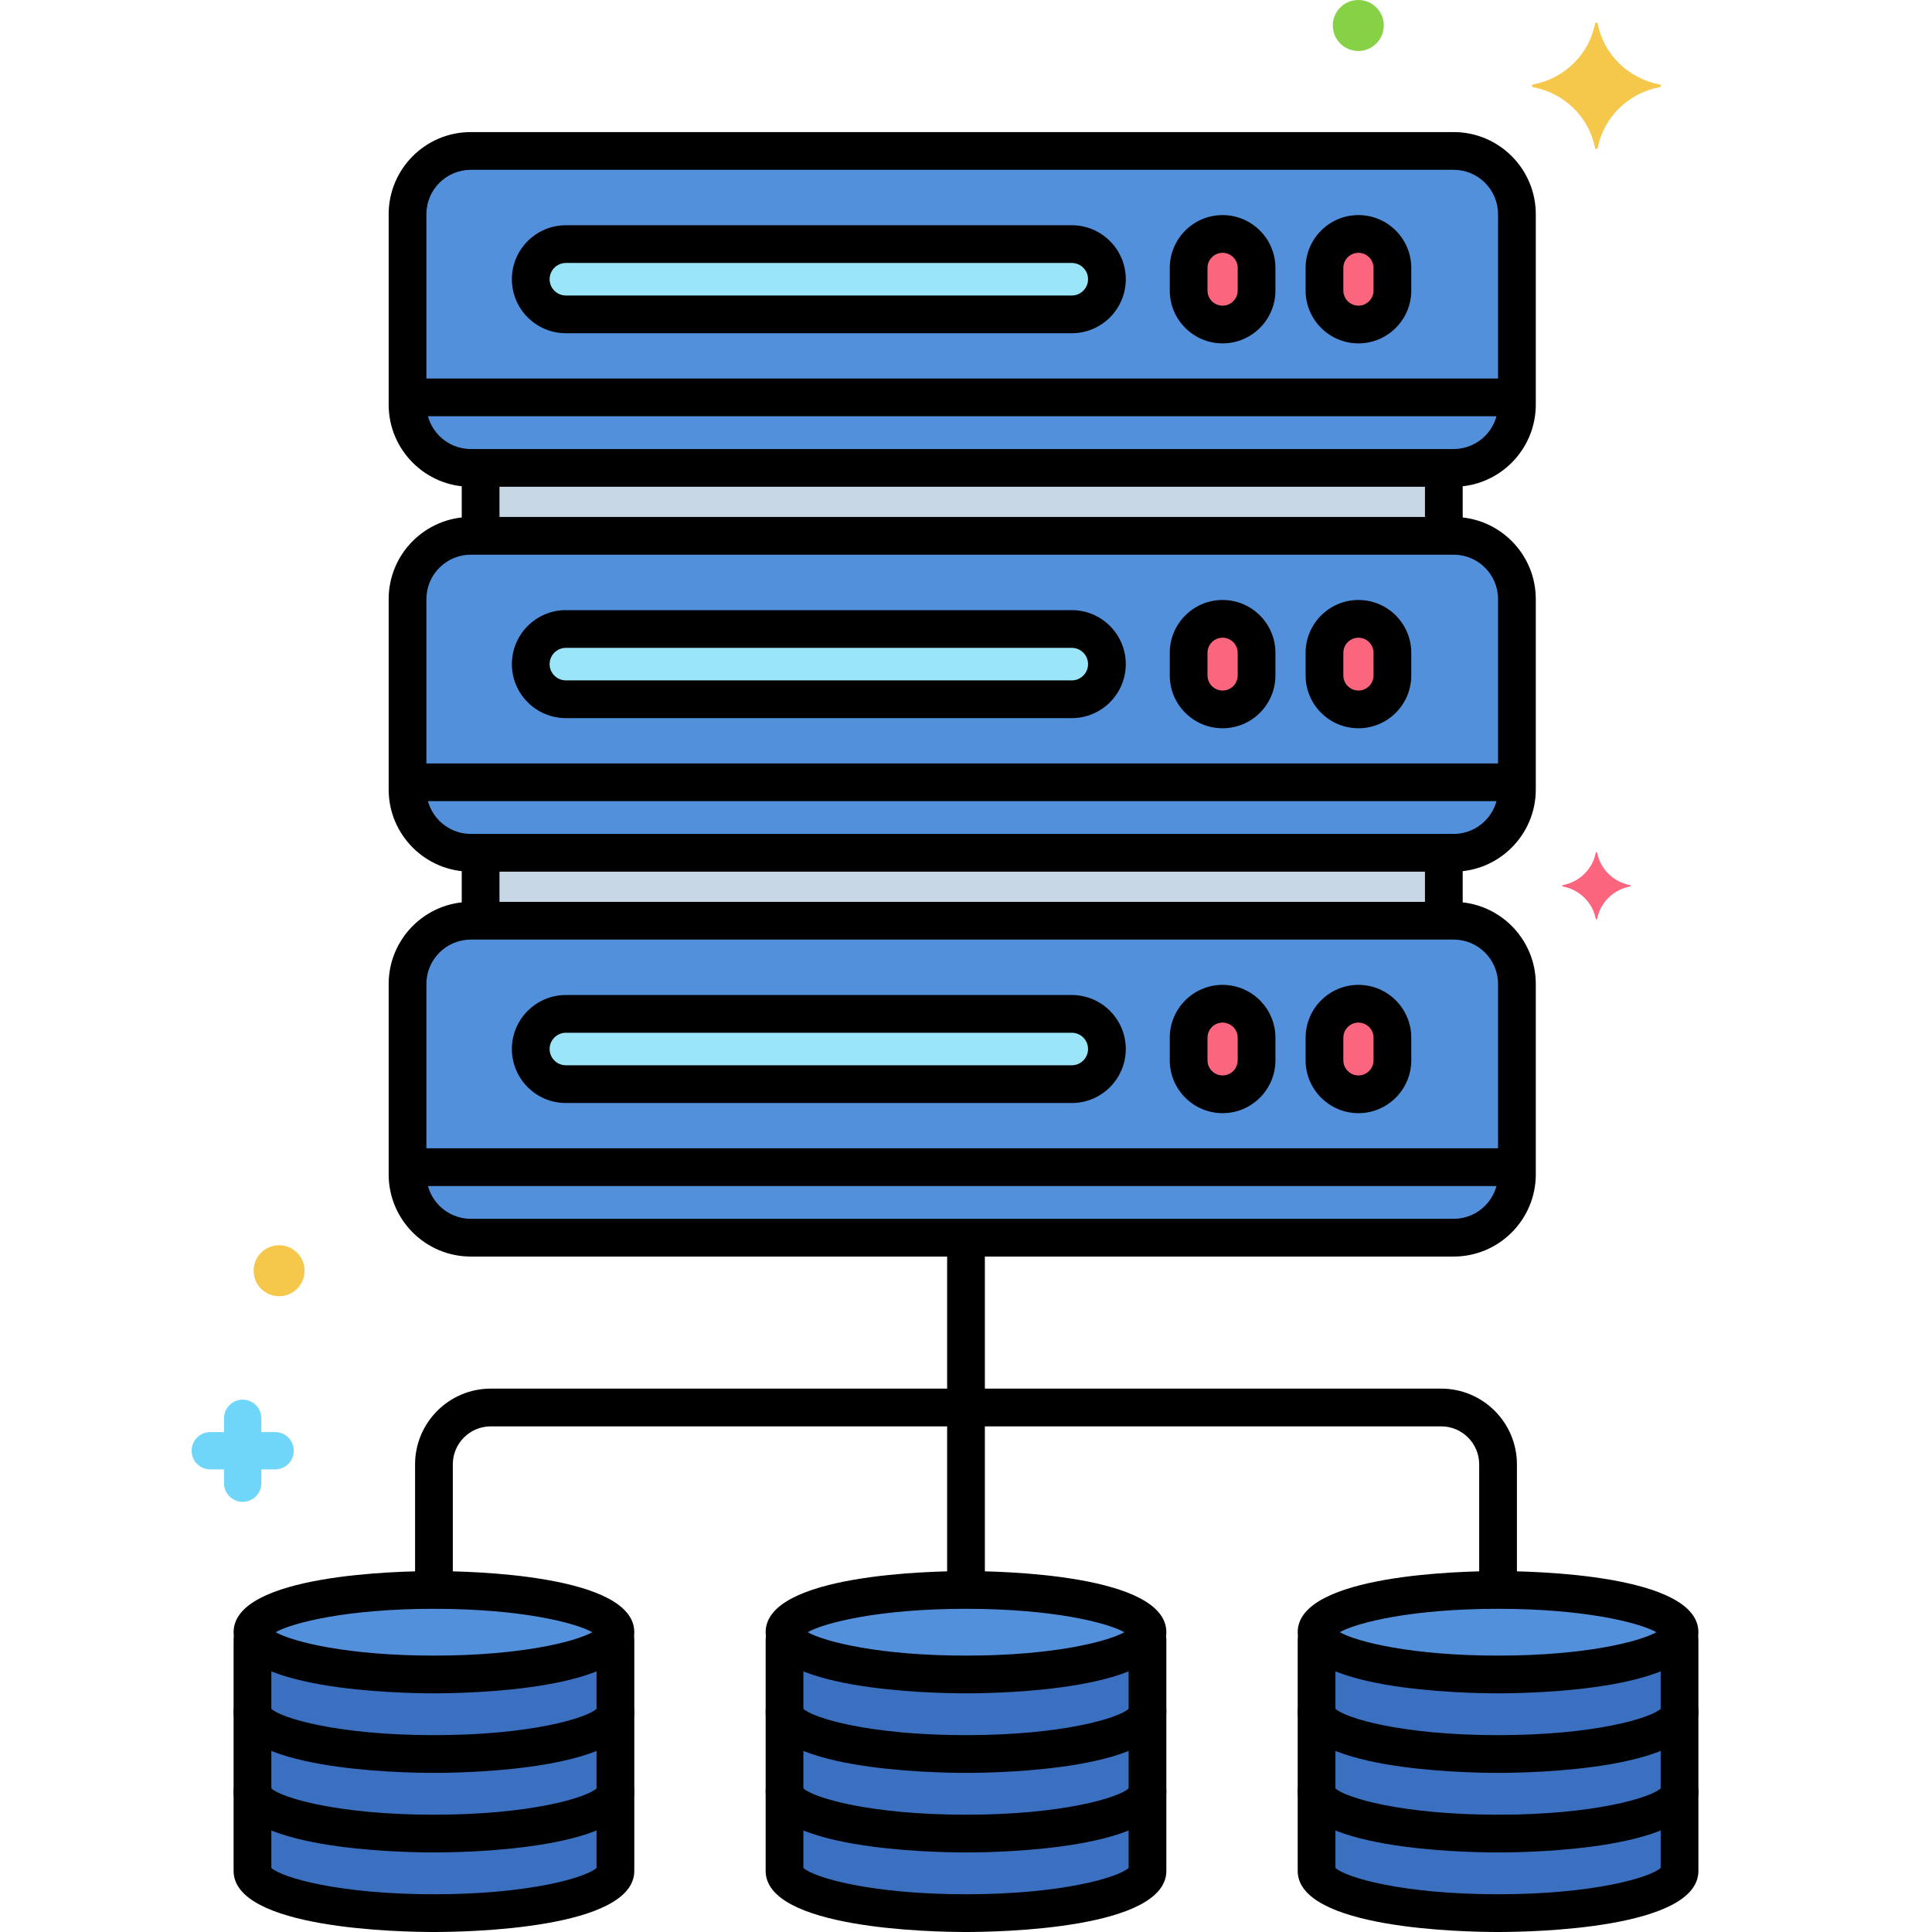 <svg enable-background="new 0 0 256 256" height="512" viewBox="0 0 256 256" width="512" xmlns="http://www.w3.org/2000/svg"><g id="Layer_40"><g><g><g><path d="m192.618 20h-130.236c-4.61 0-8.382 3.772-8.382 8.381v25.237c0 4.61 3.772 8.382 8.382 8.382h130.237c4.61 0 8.382-3.772 8.382-8.382v-25.237c-.001-4.609-3.773-8.381-8.383-8.381z" fill="#5290db"/></g></g><g><g><path d="m192.618 122h-130.236c-4.61 0-8.382 3.772-8.382 8.381v25.237c0 4.61 3.772 8.382 8.382 8.382h130.237c4.61 0 8.382-3.772 8.382-8.382v-25.237c-.001-4.609-3.773-8.381-8.383-8.381z" fill="#5290db"/></g></g><g><g><path d="m192.618 71h-130.236c-4.61 0-8.382 3.772-8.382 8.381v25.237c0 4.61 3.772 8.382 8.382 8.382h130.237c4.61 0 8.382-3.772 8.382-8.382v-25.237c-.001-4.609-3.773-8.381-8.383-8.381z" fill="#5290db"/></g></g><g><g><g><path d="m142.017 41.655h-67.034c-2.571 0-4.655-2.084-4.655-4.655s2.084-4.655 4.655-4.655h67.034c2.571 0 4.655 2.084 4.655 4.655s-2.083 4.655-4.655 4.655z" fill="#9be5f9"/></g></g></g><g><g><path d="m162 31c-2.475 0-4.5 2.025-4.5 4.5v3c0 2.475 2.025 4.5 4.5 4.5s4.5-2.025 4.5-4.5v-3c0-2.475-2.025-4.5-4.5-4.5z" fill="#fc657e"/></g></g><g><g><path d="m180 31c-2.475 0-4.5 2.025-4.5 4.5v3c0 2.475 2.025 4.5 4.5 4.5s4.5-2.025 4.5-4.5v-3c0-2.475-2.025-4.5-4.5-4.5z" fill="#fc657e"/></g></g><g><g><g><path d="m142.017 143.655h-67.034c-2.571 0-4.655-2.084-4.655-4.655s2.084-4.655 4.655-4.655h67.034c2.571 0 4.655 2.084 4.655 4.655s-2.083 4.655-4.655 4.655z" fill="#9be5f9"/></g></g></g><g><g><path d="m162 133c-2.475 0-4.5 2.025-4.5 4.5v3c0 2.475 2.025 4.5 4.5 4.5s4.5-2.025 4.5-4.5v-3c0-2.475-2.025-4.5-4.5-4.5z" fill="#fc657e"/></g></g><g><g><path d="m180 133c-2.475 0-4.5 2.025-4.5 4.5v3c0 2.475 2.025 4.5 4.5 4.5s4.5-2.025 4.5-4.5v-3c0-2.475-2.025-4.5-4.5-4.5z" fill="#fc657e"/></g></g><g><g><g><path d="m142.017 92.655h-67.034c-2.571 0-4.655-2.084-4.655-4.655s2.084-4.655 4.655-4.655h67.034c2.571 0 4.655 2.084 4.655 4.655s-2.083 4.655-4.655 4.655z" fill="#9be5f9"/></g></g></g><g><g><path d="m162 82c-2.475 0-4.5 2.025-4.5 4.5v3c0 2.475 2.025 4.5 4.5 4.5s4.5-2.025 4.5-4.5v-3c0-2.475-2.025-4.5-4.5-4.5z" fill="#fc657e"/></g></g><g><g><path d="m180 82c-2.475 0-4.5 2.025-4.5 4.5v3c0 2.475 2.025 4.5 4.5 4.5s4.5-2.025 4.5-4.5v-3c0-2.475-2.025-4.5-4.5-4.5z" fill="#fc657e"/></g></g><g><g><path d="m63.683 113h127.633v9h-127.633z" fill="#c7d7e5"/></g></g><g><g><path d="m63.683 62h127.633v9h-127.633z" fill="#c7d7e5"/></g></g><g><g><path d="m219.918 11.551c-4.149.773-7.419 3.976-8.208 8.041-.04.204-.325.204-.364 0-.789-4.065-4.059-7.268-8.208-8.041-.208-.039-.208-.318 0-.357 4.149-.773 7.419-3.976 8.208-8.041.04-.204.325-.204.364 0 .789 4.065 4.059 7.268 8.208 8.041.208.039.208.318 0 .357z" fill="#f5c84c"/></g></g><g><g><path d="m215.991 117.467c-2.203.41-3.939 2.111-4.357 4.269-.021.108-.172.108-.193 0-.419-2.158-2.155-3.858-4.357-4.269-.111-.021-.111-.169 0-.189 2.203-.41 3.939-2.111 4.357-4.269.021-.108.172-.108.193 0 .419 2.158 2.155 3.858 4.357 4.269.111.021.111.169 0 .189z" fill="#fc657e"/></g></g><g><g><circle cx="179.981" cy="3.377" fill="#87d147" r="3.377"/></g></g><g><g><circle cx="36.981" cy="168.377" fill="#f5c84c" r="3.377"/></g></g><g><g><path d="m36.454 189.758h-1.824v-1.824c0-1.366-1.107-2.473-2.473-2.473s-2.473 1.107-2.473 2.473v1.824h-1.824c-1.366 0-2.473 1.107-2.473 2.473s1.107 2.473 2.473 2.473h1.824v1.824c0 1.366 1.107 2.473 2.473 2.473s2.473-1.107 2.473-2.473v-1.824h1.824c1.366 0 2.473-1.107 2.473-2.473s-1.108-2.473-2.473-2.473z" fill="#70d6f9"/></g></g><g><g><ellipse cx="57.5" cy="216.276" fill="#5290db" rx="24.047" ry="5.6"/></g></g><g><g><path d="m57.5 221.876c-13.281 0-24.047-2.507-24.047-5.6v31.624c0 3.093 10.766 5.6 24.047 5.6s24.047-2.507 24.047-5.6v-31.624c0 3.093-10.766 5.6-24.047 5.6z" fill="#3a70bf"/></g></g><g><g><path d="m57.5 224.376c-4.433 0-26.547-.391-26.547-8.1s22.114-8.1 26.547-8.1 26.547.391 26.547 8.1-22.114 8.1-26.547 8.1zm-20.984-8.1c2.306 1.281 9.518 3.1 20.984 3.1s18.679-1.819 20.984-3.1c-2.306-1.281-9.518-3.1-20.984-3.1s-18.679 1.82-20.984 3.1zm42.672.531h.01z"/></g></g><g><g><path d="m57.5 256c-4.433 0-26.547-.391-26.547-8.1v-30.624c0-1.381 1.119-2.5 2.5-2.5s2.5 1.119 2.5 2.5v30.242c1.404 1.262 8.88 3.482 21.547 3.482s20.143-2.22 21.547-3.482v-30.242c0-1.381 1.119-2.5 2.5-2.5s2.5 1.119 2.5 2.5v30.624c0 7.709-22.114 8.1-26.547 8.1z"/></g></g><g><g><path d="m57.5 234.917c-4.433 0-26.547-.391-26.547-8.1 0-1.381 1.119-2.5 2.5-2.5 1.24 0 2.269.903 2.466 2.087 1.313 1.255 8.808 3.513 21.581 3.513s20.268-2.258 21.581-3.513c.197-1.184 1.226-2.087 2.466-2.087 1.381 0 2.5 1.119 2.5 2.5 0 7.71-22.114 8.1-26.547 8.1zm21.547-8.102v.001s0 0 0-.001zm-43.094 0v.001s0 0 0-.001z"/></g></g><g><g><path d="m57.5 245.459c-4.433 0-26.547-.391-26.547-8.1 0-1.381 1.119-2.5 2.5-2.5 1.24 0 2.269.903 2.466 2.087 1.313 1.255 8.808 3.513 21.581 3.513s20.268-2.258 21.581-3.513c.197-1.184 1.226-2.087 2.466-2.087 1.381 0 2.5 1.119 2.5 2.5 0 7.709-22.114 8.1-26.547 8.1zm21.547-8.102v.002c0-.001 0-.002 0-.002zm-43.094 0v.002c0-.001 0-.002 0-.002z"/></g></g><g><g><ellipse cx="128" cy="216.276" fill="#5290db" rx="24.047" ry="5.6"/></g></g><g><g><path d="m128 221.876c-13.281 0-24.047-2.507-24.047-5.6v31.624c0 3.093 10.766 5.6 24.047 5.6s24.047-2.507 24.047-5.6v-31.624c0 3.093-10.766 5.6-24.047 5.6z" fill="#3a70bf"/></g></g><g><g><path d="m128 224.376c-4.433 0-26.547-.391-26.547-8.1s22.114-8.1 26.547-8.1 26.547.391 26.547 8.1-22.114 8.1-26.547 8.1zm-20.984-8.1c2.306 1.281 9.518 3.1 20.984 3.1s18.679-1.819 20.984-3.1c-2.306-1.281-9.518-3.1-20.984-3.1s-18.679 1.82-20.984 3.1zm42.672.531h.01z"/></g></g><g><g><path d="m128 256c-4.433 0-26.547-.391-26.547-8.1v-30.624c0-1.381 1.119-2.5 2.5-2.5s2.5 1.119 2.5 2.5v30.242c1.404 1.262 8.88 3.482 21.547 3.482s20.143-2.22 21.547-3.482v-30.242c0-1.381 1.119-2.5 2.5-2.5s2.5 1.119 2.5 2.5v30.624c0 7.709-22.114 8.1-26.547 8.1z"/></g></g><g><g><path d="m128 234.917c-4.433 0-26.547-.391-26.547-8.1 0-1.381 1.119-2.5 2.5-2.5 1.24 0 2.269.903 2.466 2.087 1.313 1.255 8.808 3.513 21.581 3.513s20.268-2.258 21.581-3.513c.197-1.184 1.226-2.087 2.466-2.087 1.381 0 2.5 1.119 2.5 2.5 0 7.71-22.114 8.1-26.547 8.1zm21.547-8.102v.001s0 0 0-.001zm-43.094 0v.001s0 0 0-.001z"/></g></g><g><g><path d="m128 245.459c-4.433 0-26.547-.391-26.547-8.1 0-1.381 1.119-2.5 2.5-2.5 1.24 0 2.269.903 2.466 2.087 1.313 1.255 8.808 3.513 21.581 3.513s20.268-2.258 21.581-3.513c.197-1.184 1.226-2.087 2.466-2.087 1.381 0 2.5 1.119 2.5 2.5 0 7.709-22.114 8.1-26.547 8.1zm21.547-8.102v.002c0-.001 0-.002 0-.002zm-43.094 0v.002c0-.001 0-.002 0-.002z"/></g></g><g><g><ellipse cx="198.5" cy="216.276" fill="#5290db" rx="24.047" ry="5.6"/></g></g><g><g><path d="m198.5 221.876c-13.281 0-24.047-2.507-24.047-5.6v31.624c0 3.093 10.766 5.6 24.047 5.6s24.047-2.507 24.047-5.6v-31.624c0 3.093-10.766 5.6-24.047 5.6z" fill="#3a70bf"/></g></g><g><g><path d="m198.5 224.376c-4.433 0-26.547-.391-26.547-8.1s22.114-8.1 26.547-8.1 26.547.391 26.547 8.1-22.114 8.1-26.547 8.1zm-20.984-8.1c2.306 1.281 9.518 3.1 20.984 3.1s18.679-1.819 20.984-3.1c-2.306-1.281-9.518-3.1-20.984-3.1s-18.679 1.82-20.984 3.1zm42.672.531h.01z"/></g></g><g><g><path d="m198.5 256c-4.433 0-26.547-.391-26.547-8.1v-30.624c0-1.381 1.119-2.5 2.5-2.5s2.5 1.119 2.5 2.5v30.242c1.404 1.262 8.88 3.482 21.547 3.482s20.143-2.22 21.547-3.482v-30.242c0-1.381 1.119-2.5 2.5-2.5s2.5 1.119 2.5 2.5v30.624c0 7.709-22.114 8.1-26.547 8.1z"/></g></g><g><g><path d="m198.5 234.917c-4.433 0-26.547-.391-26.547-8.1 0-1.381 1.119-2.5 2.5-2.5 1.24 0 2.269.903 2.466 2.087 1.313 1.255 8.808 3.513 21.581 3.513s20.268-2.258 21.581-3.513c.197-1.184 1.226-2.087 2.466-2.087 1.381 0 2.5 1.119 2.5 2.5 0 7.71-22.114 8.1-26.547 8.1zm21.547-8.102v.001s0 0 0-.001zm-43.094 0v.001s0 0 0-.001z"/></g></g><g><g><path d="m198.5 245.459c-4.433 0-26.547-.391-26.547-8.1 0-1.381 1.119-2.5 2.5-2.5 1.24 0 2.269.903 2.466 2.087 1.313 1.255 8.808 3.513 21.581 3.513s20.268-2.258 21.581-3.513c.197-1.184 1.226-2.087 2.466-2.087 1.381 0 2.5 1.119 2.5 2.5 0 7.709-22.114 8.1-26.547 8.1zm21.547-8.102v.002c0-.001 0-.002 0-.002zm-43.094 0v.002c0-.001 0-.002 0-.002z"/></g></g><g><g><path d="m192.618 64.5h-130.236c-6 0-10.882-4.881-10.882-10.881v-25.238c0-6 4.882-10.881 10.882-10.881h130.236c6 0 10.882 4.881 10.882 10.881v25.237c0 6.001-4.882 10.882-10.882 10.882zm-130.236-42c-3.243 0-5.882 2.638-5.882 5.881v25.237c0 3.243 2.639 5.881 5.882 5.881h130.236c3.243 0 5.882-2.638 5.882-5.881v-25.237c0-3.243-2.639-5.881-5.882-5.881z"/></g></g><g><g><path d="m192.618 166.5h-130.236c-6 0-10.882-4.881-10.882-10.881v-25.237c0-6 4.882-10.881 10.882-10.881h130.236c6 0 10.882 4.881 10.882 10.881v25.237c0 6-4.882 10.881-10.882 10.881zm-130.236-42c-3.243 0-5.882 2.638-5.882 5.881v25.237c0 3.243 2.639 5.881 5.882 5.881h130.236c3.243 0 5.882-2.638 5.882-5.881v-25.237c0-3.243-2.639-5.881-5.882-5.881z"/></g></g><g><g><path d="m192.618 115.5h-130.236c-6 0-10.882-4.881-10.882-10.881v-25.238c0-6 4.882-10.881 10.882-10.881h130.236c6 0 10.882 4.881 10.882 10.881v25.237c0 6.001-4.882 10.882-10.882 10.882zm-130.236-42c-3.243 0-5.882 2.638-5.882 5.881v25.237c0 3.243 2.639 5.881 5.882 5.881h130.236c3.243 0 5.882-2.638 5.882-5.881v-25.237c0-3.243-2.639-5.881-5.882-5.881z"/></g></g><g><g><path d="m128 212c-1.381 0-2.5-1.119-2.5-2.5v-44c0-1.381 1.119-2.5 2.5-2.5s2.5 1.119 2.5 2.5v44c0 1.381-1.119 2.5-2.5 2.5z"/></g></g><g><g><path d="m198.5 213c-1.381 0-2.5-1.119-2.5-2.5v-16.466c0-2.776-2.259-5.034-5.034-5.034h-125.932c-2.775 0-5.034 2.258-5.034 5.034v16.466c0 1.381-1.119 2.5-2.5 2.5s-2.5-1.119-2.5-2.5v-16.466c0-5.533 4.501-10.034 10.034-10.034h125.932c5.533 0 10.034 4.501 10.034 10.034v16.466c0 1.381-1.119 2.5-2.5 2.5z"/></g></g><g><g><g><path d="m142.018 44.155h-67.036c-3.945 0-7.155-3.21-7.155-7.155s3.21-7.155 7.155-7.155h67.035c3.945 0 7.155 3.21 7.155 7.155s-3.209 7.155-7.154 7.155zm-67.036-9.31c-1.188 0-2.155.967-2.155 2.155s.967 2.155 2.155 2.155h67.035c1.188 0 2.155-.967 2.155-2.155s-.967-2.155-2.155-2.155z"/></g></g></g><g><g><path d="m162 45.5c-3.859 0-7-3.14-7-7v-3c0-3.86 3.141-7 7-7s7 3.14 7 7v3c0 3.86-3.141 7-7 7zm0-12c-1.103 0-2 .897-2 2v3c0 1.103.897 2 2 2s2-.897 2-2v-3c0-1.103-.897-2-2-2z"/></g></g><g><g><path d="m180 45.5c-3.859 0-7-3.14-7-7v-3c0-3.86 3.141-7 7-7s7 3.14 7 7v3c0 3.86-3.141 7-7 7zm0-12c-1.103 0-2 .897-2 2v3c0 1.103.897 2 2 2s2-.897 2-2v-3c0-1.103-.897-2-2-2z"/></g></g><g><g><g><path d="m142.018 146.155h-67.036c-3.945 0-7.155-3.21-7.155-7.155s3.21-7.155 7.155-7.155h67.035c3.945 0 7.155 3.21 7.155 7.155s-3.209 7.155-7.154 7.155zm-67.036-9.31c-1.188 0-2.155.967-2.155 2.155s.967 2.155 2.155 2.155h67.035c1.188 0 2.155-.967 2.155-2.155s-.967-2.155-2.155-2.155z"/></g></g></g><g><g><path d="m162 147.5c-3.859 0-7-3.14-7-7v-3c0-3.86 3.141-7 7-7s7 3.14 7 7v3c0 3.86-3.141 7-7 7zm0-12c-1.103 0-2 .897-2 2v3c0 1.103.897 2 2 2s2-.897 2-2v-3c0-1.103-.897-2-2-2z"/></g></g><g><g><path d="m180 147.5c-3.859 0-7-3.14-7-7v-3c0-3.86 3.141-7 7-7s7 3.14 7 7v3c0 3.86-3.141 7-7 7zm0-12c-1.103 0-2 .897-2 2v3c0 1.103.897 2 2 2s2-.897 2-2v-3c0-1.103-.897-2-2-2z"/></g></g><g><g><g><path d="m142.018 95.155h-67.036c-3.945 0-7.155-3.21-7.155-7.155s3.21-7.155 7.155-7.155h67.035c3.945 0 7.155 3.21 7.155 7.155s-3.209 7.155-7.154 7.155zm-67.036-9.31c-1.188 0-2.155.967-2.155 2.155s.967 2.155 2.155 2.155h67.035c1.188 0 2.155-.967 2.155-2.155s-.967-2.155-2.155-2.155z"/></g></g></g><g><g><path d="m162 96.5c-3.859 0-7-3.14-7-7v-3c0-3.86 3.141-7 7-7s7 3.14 7 7v3c0 3.86-3.141 7-7 7zm0-12c-1.103 0-2 .897-2 2v3c0 1.103.897 2 2 2s2-.897 2-2v-3c0-1.103-.897-2-2-2z"/></g></g><g><g><path d="m180 96.5c-3.859 0-7-3.14-7-7v-3c0-3.86 3.141-7 7-7s7 3.14 7 7v3c0 3.86-3.141 7-7 7zm0-12c-1.103 0-2 .897-2 2v3c0 1.103.897 2 2 2s2-.897 2-2v-3c0-1.103-.897-2-2-2z"/></g></g><g><g><path d="m191.316 123.5c-1.381 0-2.5-1.119-2.5-2.5v-7c0-1.381 1.119-2.5 2.5-2.5s2.5 1.119 2.5 2.5v7c0 1.381-1.119 2.5-2.5 2.5z"/></g></g><g><g><path d="m63.684 123.5c-1.381 0-2.5-1.119-2.5-2.5v-7c0-1.381 1.119-2.5 2.5-2.5s2.5 1.119 2.5 2.5v7c0 1.381-1.12 2.5-2.5 2.5z"/></g></g><g><g><path d="m191.316 72.5c-1.381 0-2.5-1.119-2.5-2.5v-7c0-1.381 1.119-2.5 2.5-2.5s2.5 1.119 2.5 2.5v7c0 1.381-1.119 2.5-2.5 2.5z"/></g></g><g><g><path d="m63.684 72.5c-1.381 0-2.5-1.119-2.5-2.5v-7c0-1.381 1.119-2.5 2.5-2.5s2.5 1.119 2.5 2.5v7c0 1.381-1.12 2.5-2.5 2.5z"/></g></g><g><g><path d="m200 55.155h-145c-1.381 0-2.5-1.119-2.5-2.5s1.119-2.5 2.5-2.5h145c1.381 0 2.5 1.119 2.5 2.5s-1.119 2.5-2.5 2.5z"/></g></g><g><g><path d="m200 157.155h-145c-1.381 0-2.5-1.119-2.5-2.5s1.119-2.5 2.5-2.5h145c1.381 0 2.5 1.119 2.5 2.5s-1.119 2.5-2.5 2.5z"/></g></g><g><g><path d="m200 106.155h-145c-1.381 0-2.5-1.119-2.5-2.5s1.119-2.5 2.5-2.5h145c1.381 0 2.5 1.119 2.5 2.5s-1.119 2.5-2.5 2.5z"/></g></g></g></g></svg>